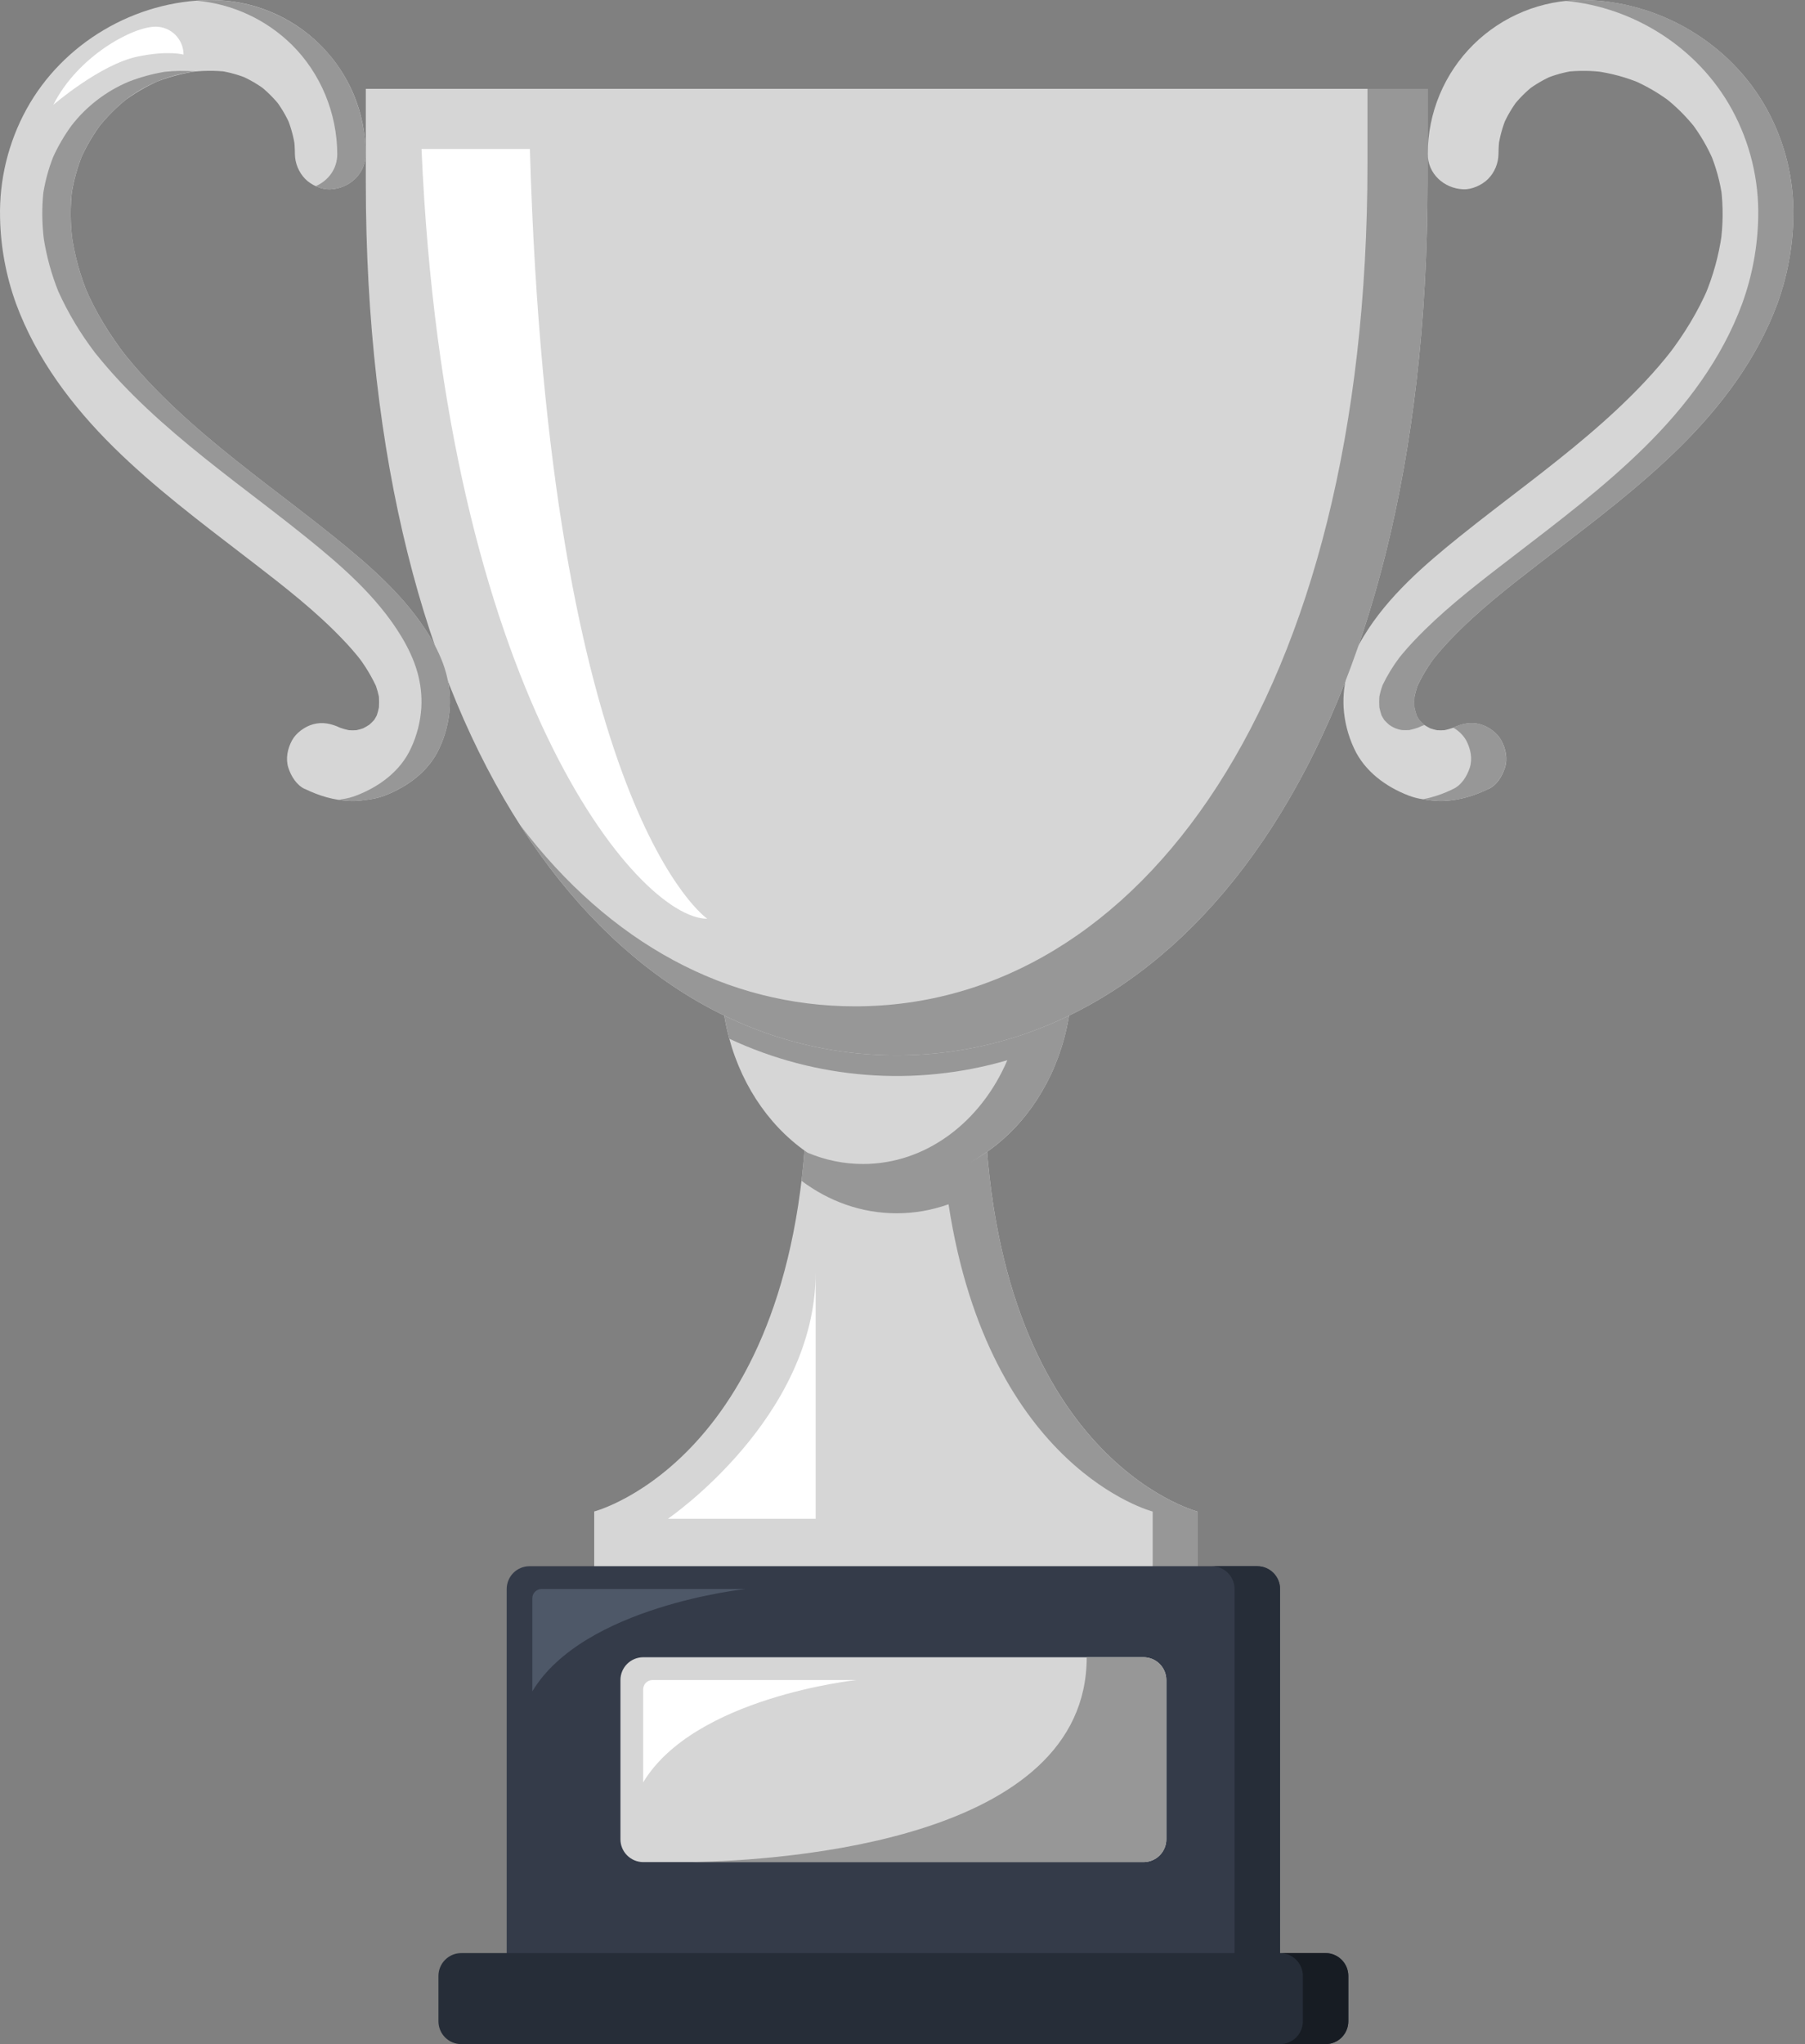 <svg width="53" height="60" viewBox="0 0 53 60" fill="none" xmlns="http://www.w3.org/2000/svg">
<rect x="0" y="0" width="53" height="60" fill="#808080" stroke="none"/>
<path d="M35.156 46.583V44.365C35.156 44.365 28.898 42.751 28.898 31.638H23.706C23.706 42.752 17.448 44.365 17.448 44.365V46.583H35.156Z" fill="#D6D6D6"/>
<path d="M28.983 33.808C29.008 34.113 29.038 34.41 29.073 34.697C30.087 43.059 35.156 44.367 35.156 44.367V46.584H33.846V44.367C33.846 44.367 29.043 43.128 27.852 35.348C27.363 35.523 26.848 35.613 26.329 35.613C25.3 35.613 24.34 35.263 23.535 34.66C23.57 34.373 23.599 34.077 23.624 33.772L28.983 33.808Z" fill="#979797"/>
<path d="M31.48 28.699C31.48 31.991 29.174 34.66 26.329 34.66C23.485 34.66 21.178 31.992 21.178 28.699H31.48Z" fill="#D6D6D6"/>
<path d="M31.48 28.698C31.481 29.303 31.401 29.905 31.244 30.489C30.863 31.888 30.049 33.065 28.983 33.808C28.208 34.349 27.3 34.807 26.329 34.807C25.373 34.807 24.433 34.436 23.711 33.833C24.226 34.052 24.78 34.166 25.34 34.166C27.198 34.166 28.806 32.925 29.578 31.12C26.87 31.909 23.968 31.685 21.415 30.489C21.257 29.905 21.177 29.303 21.178 28.698H31.48Z" fill="#979797"/>
<path d="M41.917 5.344C41.917 21.649 34.938 30.975 26.329 30.975C17.72 30.975 10.741 21.649 10.741 5.344V2.608H41.917V5.344Z" fill="#D6D6D6"/>
<path d="M8.949 23.155C9.376 23.362 9.789 23.486 10.265 23.511C10.475 23.521 10.684 23.49 10.892 23.458C11.027 23.438 11.16 23.403 11.288 23.355C11.963 23.098 12.591 22.639 12.9 21.965C13.078 21.586 13.182 21.177 13.206 20.76C13.224 20.416 13.186 20.071 13.092 19.739C12.991 19.369 12.813 19.003 12.614 18.674C11.911 17.513 10.853 16.597 9.806 15.755C9.084 15.174 8.342 14.616 7.608 14.049L7.818 14.211C6.608 13.276 5.404 12.315 4.355 11.197C4.066 10.889 3.79 10.569 3.532 10.233L3.694 10.443C3.218 9.825 2.806 9.157 2.499 8.44L2.604 8.688C2.357 8.107 2.188 7.496 2.101 6.871L2.138 7.147C2.063 6.611 2.057 6.068 2.122 5.53L2.085 5.806C2.147 5.351 2.268 4.905 2.446 4.481L2.341 4.729C2.518 4.315 2.747 3.926 3.022 3.57L2.859 3.78C3.127 3.437 3.436 3.128 3.779 2.86L3.568 3.023C3.924 2.749 4.313 2.521 4.726 2.344L4.478 2.449C4.902 2.271 5.347 2.15 5.803 2.088L5.529 2.123C5.919 2.068 6.314 2.063 6.705 2.111L6.428 2.074C6.727 2.118 7.019 2.199 7.297 2.316L7.049 2.211C7.321 2.328 7.578 2.477 7.813 2.656L7.603 2.494C7.843 2.681 8.059 2.897 8.246 3.137L8.083 2.927C8.263 3.162 8.412 3.419 8.529 3.69L8.424 3.442C8.54 3.721 8.621 4.014 8.664 4.313L8.627 4.037C8.648 4.197 8.659 4.358 8.659 4.52C8.663 4.794 8.772 5.057 8.963 5.254C9.143 5.434 9.439 5.569 9.698 5.558C10.258 5.533 10.739 5.102 10.736 4.52C10.736 3.924 10.618 3.333 10.389 2.783C10.159 2.233 9.824 1.734 9.4 1.314C8.977 0.894 8.475 0.562 7.923 0.337C7.371 0.111 6.78 -0.002 6.184 0.002C3.966 0.016 1.849 1.258 0.778 3.205C0.243 4.181 -0.025 5.28 0.002 6.393C0.019 7.255 0.179 8.108 0.473 8.919C1.072 10.536 2.115 11.92 3.334 13.125C4.527 14.302 5.87 15.313 7.196 16.332C7.348 16.448 7.499 16.565 7.65 16.681L7.44 16.519C8.352 17.223 9.273 17.937 10.069 18.773C10.263 18.974 10.446 19.186 10.618 19.406L10.456 19.196C10.714 19.521 10.929 19.878 11.096 20.259L10.991 20.011C11.068 20.195 11.121 20.388 11.149 20.585L11.112 20.309C11.137 20.508 11.137 20.71 11.112 20.909L11.149 20.633C11.125 20.804 11.08 20.971 11.015 21.131L11.119 20.883C11.061 21.017 10.987 21.143 10.898 21.259L11.059 21.049C10.965 21.164 10.857 21.269 10.739 21.36L10.949 21.199C10.826 21.291 10.692 21.369 10.551 21.431L10.799 21.327C10.65 21.389 10.495 21.433 10.335 21.457L10.611 21.42C10.441 21.442 10.269 21.442 10.099 21.42L10.375 21.457C10.203 21.431 10.034 21.384 9.873 21.318L10.122 21.422C10.079 21.404 10.036 21.384 9.993 21.364C9.738 21.241 9.473 21.182 9.193 21.259C8.952 21.325 8.691 21.512 8.572 21.736C8.443 21.977 8.381 22.269 8.467 22.536C8.547 22.782 8.704 23.04 8.945 23.157L8.949 23.155Z" fill="#D6D6D6"/>
<path d="M8.569 1.314C7.813 0.57 6.822 0.112 5.765 0.019C5.904 0.009 6.044 0.003 6.183 0.002C7.387 -0.002 8.544 0.469 9.402 1.314C10.253 2.156 10.732 3.326 10.738 4.52C10.74 5.102 10.259 5.533 9.699 5.558C9.551 5.561 9.404 5.529 9.271 5.464C9.639 5.303 9.906 4.954 9.903 4.52C9.898 3.326 9.419 2.155 8.569 1.314Z" fill="#979797"/>
<path d="M13.206 20.76C13.182 21.177 13.078 21.586 12.9 21.964C12.591 22.639 11.963 23.096 11.288 23.354C11.16 23.403 11.027 23.437 10.892 23.457C10.684 23.49 10.474 23.522 10.265 23.511C10.154 23.505 10.043 23.494 9.934 23.476L10.057 23.457C10.192 23.437 10.325 23.403 10.453 23.354C11.128 23.097 11.757 22.639 12.066 21.964C12.244 21.586 12.347 21.177 12.372 20.76C12.39 20.416 12.351 20.071 12.258 19.739C12.156 19.369 11.979 19.003 11.78 18.674C11.076 17.513 10.018 16.597 8.972 15.755C8.288 15.205 7.587 14.675 6.892 14.14C5.712 13.227 4.543 12.287 3.52 11.197C3.268 10.927 3.025 10.648 2.795 10.359C2.816 10.388 2.838 10.416 2.859 10.444L2.697 10.234C2.729 10.275 2.761 10.315 2.792 10.355C2.365 9.798 2.003 9.194 1.713 8.555C1.513 8.057 1.37 7.538 1.286 7.008C1.232 6.56 1.227 6.108 1.272 5.659C1.331 5.301 1.427 4.951 1.558 4.614C1.707 4.286 1.889 3.975 2.101 3.684C2.54 3.119 3.116 2.677 3.775 2.399C4.116 2.266 4.469 2.169 4.83 2.109C5.124 2.076 5.421 2.071 5.717 2.097C5.675 2.089 5.633 2.082 5.591 2.076L5.743 2.097L5.802 2.089C5.784 2.091 5.765 2.094 5.746 2.097L5.766 2.099H5.757H5.745C5.718 2.102 5.691 2.104 5.664 2.107C4.941 2.205 4.257 2.491 3.68 2.938C3.408 3.161 3.159 3.41 2.936 3.682C2.724 3.971 2.543 4.281 2.394 4.607C2.261 4.947 2.164 5.301 2.105 5.662C2.062 6.11 2.067 6.562 2.122 7.008C2.206 7.538 2.349 8.056 2.548 8.554C2.838 9.193 3.2 9.797 3.627 10.354L3.63 10.358C3.859 10.647 4.102 10.926 4.355 11.195C5.362 12.269 6.512 13.197 7.673 14.097C8.386 14.647 9.105 15.19 9.807 15.754C10.853 16.596 11.911 17.512 12.615 18.673C12.814 19.002 12.991 19.368 13.093 19.738C13.186 20.07 13.225 20.415 13.206 20.76Z" fill="#979797"/>
<path d="M43.709 23.155C43.282 23.362 42.87 23.486 42.394 23.511C42.184 23.521 41.974 23.49 41.767 23.458C41.632 23.438 41.499 23.403 41.371 23.355C40.696 23.098 40.067 22.639 39.758 21.965C39.581 21.586 39.477 21.177 39.452 20.76C39.434 20.416 39.472 20.071 39.566 19.739C39.668 19.369 39.845 19.003 40.044 18.674C40.748 17.513 41.806 16.597 42.852 15.755C43.575 15.174 44.316 14.616 45.05 14.049L44.84 14.211C46.051 13.276 47.255 12.315 48.304 11.197C48.593 10.889 48.868 10.569 49.127 10.233L48.966 10.443C49.442 9.825 49.854 9.157 50.161 8.44L50.054 8.689C50.301 8.109 50.47 7.498 50.557 6.873L50.52 7.149C50.596 6.612 50.601 6.068 50.536 5.53L50.573 5.806C50.511 5.351 50.39 4.905 50.212 4.481L50.316 4.729C50.14 4.315 49.911 3.926 49.636 3.57L49.798 3.78C49.53 3.437 49.221 3.128 48.878 2.86L49.09 3.023C48.734 2.749 48.345 2.521 47.932 2.344L48.18 2.449C47.756 2.271 47.311 2.15 46.855 2.088L47.131 2.125C46.742 2.069 46.346 2.065 45.956 2.112L46.232 2.075C45.932 2.118 45.64 2.199 45.361 2.316L45.608 2.211C45.337 2.328 45.081 2.477 44.846 2.655L45.056 2.493C44.816 2.679 44.6 2.895 44.413 3.136L44.576 2.926C44.397 3.161 44.247 3.417 44.13 3.689L44.235 3.441C44.119 3.72 44.038 4.013 43.995 4.312L44.032 4.036C44.011 4.196 44.001 4.357 44 4.518C43.996 4.793 43.888 5.056 43.696 5.252C43.516 5.432 43.22 5.568 42.962 5.556C42.401 5.531 41.92 5.1 41.923 4.518C41.923 3.922 42.042 3.333 42.271 2.782C42.5 2.232 42.836 1.733 43.259 1.313C43.682 0.894 44.184 0.562 44.736 0.337C45.288 0.112 45.878 -0.002 46.474 0.002C48.693 0.016 50.81 1.258 51.88 3.205C52.416 4.181 52.684 5.28 52.658 6.393C52.641 7.255 52.481 8.108 52.187 8.919C51.587 10.536 50.545 11.92 49.326 13.125C48.133 14.302 46.79 15.313 45.463 16.332C45.312 16.448 45.161 16.565 45.009 16.681L45.219 16.519C44.308 17.223 43.387 17.937 42.591 18.773C42.397 18.974 42.214 19.186 42.041 19.406L42.204 19.196C41.946 19.521 41.731 19.878 41.564 20.259L41.669 20.011C41.592 20.195 41.539 20.388 41.511 20.585L41.548 20.309C41.522 20.508 41.521 20.71 41.546 20.909L41.509 20.633C41.533 20.804 41.578 20.971 41.644 21.131L41.539 20.883C41.597 21.017 41.671 21.143 41.76 21.259L41.598 21.049C41.692 21.164 41.799 21.269 41.917 21.36L41.707 21.199C41.831 21.291 41.964 21.369 42.105 21.431L41.857 21.327C42.006 21.389 42.162 21.433 42.321 21.457L42.045 21.42C42.215 21.442 42.387 21.442 42.557 21.42L42.281 21.457C42.454 21.431 42.622 21.384 42.783 21.318L42.535 21.422C42.578 21.404 42.62 21.384 42.664 21.364C42.919 21.241 43.183 21.182 43.464 21.259C43.705 21.325 43.966 21.512 44.084 21.736C44.213 21.977 44.277 22.269 44.189 22.536C44.11 22.782 43.953 23.04 43.712 23.157L43.709 23.155Z" fill="#D6D6D6"/>
<path d="M41.917 2.608V5.344C41.917 21.649 34.938 30.975 26.329 30.975C22.003 30.975 18.089 28.62 15.265 24.208C17.903 27.691 21.344 29.538 25.107 29.538C33.417 29.538 40.153 20.537 40.153 4.799V2.608H41.917Z" fill="#979797"/>
<path d="M44.187 22.535C44.107 22.781 43.95 23.039 43.709 23.155C43.282 23.362 42.87 23.486 42.394 23.509C42.19 23.52 41.987 23.49 41.786 23.459C42.096 23.398 42.397 23.295 42.679 23.154C42.92 23.037 43.077 22.779 43.157 22.533C43.243 22.266 43.179 21.974 43.052 21.733C42.962 21.577 42.831 21.448 42.674 21.36L42.669 21.357C42.922 21.236 43.183 21.18 43.461 21.256C43.702 21.323 43.963 21.509 44.082 21.733C44.209 21.976 44.273 22.268 44.187 22.535Z" fill="#979797"/>
<path d="M52.658 6.392C52.641 7.255 52.481 8.108 52.187 8.919C51.588 10.536 50.545 11.92 49.326 13.125C48.133 14.302 46.79 15.313 45.463 16.332C45.325 16.439 45.187 16.545 45.049 16.651L45.045 16.654L45.01 16.681C44.167 17.334 43.327 18.001 42.591 18.773C42.428 18.943 42.271 19.12 42.123 19.304C41.931 19.557 41.766 19.829 41.628 20.115C41.589 20.225 41.557 20.337 41.535 20.451C41.527 20.555 41.527 20.66 41.535 20.765C41.551 20.844 41.572 20.923 41.597 21C41.622 21.047 41.648 21.092 41.677 21.137C41.718 21.182 41.761 21.224 41.806 21.266C41.814 21.271 41.822 21.277 41.831 21.282H41.826H41.822C41.761 21.303 41.701 21.327 41.643 21.355C41.557 21.386 41.471 21.41 41.382 21.429C41.311 21.433 41.239 21.433 41.168 21.429C41.025 21.409 40.89 21.351 40.776 21.263C40.73 21.222 40.687 21.179 40.646 21.134C40.617 21.09 40.59 21.044 40.566 20.998C40.54 20.921 40.518 20.842 40.502 20.762C40.495 20.657 40.495 20.552 40.502 20.448C40.525 20.334 40.556 20.222 40.596 20.112C40.733 19.826 40.899 19.555 41.09 19.301C41.238 19.117 41.395 18.94 41.558 18.77C42.306 17.986 43.161 17.309 44.017 16.648L44.431 16.33C45.757 15.311 47.099 14.3 48.293 13.123C49.515 11.918 50.556 10.534 51.154 8.917C51.449 8.106 51.608 7.253 51.626 6.39C51.652 5.278 51.384 4.179 50.849 3.203C49.864 1.41 47.988 0.214 45.967 0.026C46.135 0.008 46.304 -0.001 46.474 7.67446e-05C48.692 0.014 50.809 1.256 51.879 3.203C52.415 4.179 52.684 5.279 52.658 6.392Z" fill="#979797"/>
<path d="M37.586 46.64V58.331H14.878V46.64C14.879 46.463 14.949 46.293 15.074 46.168C15.2 46.043 15.369 45.972 15.546 45.972H36.919C37.096 45.972 37.265 46.043 37.39 46.168C37.515 46.293 37.586 46.463 37.586 46.64Z" fill="#343B49"/>
<path d="M37.586 46.64V58.331H36.25V46.64C36.25 46.463 36.179 46.293 36.054 46.168C35.929 46.043 35.76 45.972 35.583 45.972H36.918C37.096 45.972 37.265 46.043 37.39 46.168C37.515 46.293 37.586 46.463 37.586 46.64Z" fill="#262D38"/>
<path d="M39.59 57.997V59.332C39.59 59.509 39.519 59.678 39.394 59.804C39.269 59.929 39.099 59.999 38.922 60H13.542C13.365 59.999 13.196 59.929 13.07 59.804C12.945 59.678 12.875 59.509 12.874 59.332V57.996C12.875 57.819 12.945 57.649 13.071 57.524C13.196 57.399 13.365 57.328 13.542 57.328H38.922C39.099 57.328 39.269 57.399 39.394 57.525C39.52 57.65 39.59 57.82 39.59 57.997Z" fill="#262D38"/>
<path d="M39.59 57.997V59.332C39.59 59.509 39.519 59.678 39.394 59.804C39.269 59.929 39.099 59.999 38.922 60H37.586C37.764 60 37.934 59.929 38.059 59.804C38.185 59.679 38.255 59.509 38.256 59.332V57.996C38.255 57.819 38.185 57.649 38.06 57.524C37.934 57.399 37.765 57.328 37.588 57.328H38.924C39.101 57.329 39.27 57.4 39.395 57.525C39.52 57.651 39.59 57.82 39.59 57.997Z" fill="#171C23"/>
<path d="M34.247 49.312V53.989C34.246 54.166 34.176 54.335 34.051 54.46C33.926 54.586 33.756 54.656 33.579 54.657H18.885C18.708 54.656 18.539 54.585 18.414 54.46C18.289 54.335 18.218 54.166 18.218 53.989V49.312C18.218 49.135 18.289 48.965 18.414 48.84C18.539 48.715 18.709 48.645 18.885 48.644H33.579C33.756 48.645 33.926 48.715 34.051 48.84C34.176 48.965 34.246 49.135 34.247 49.312Z" fill="#D6D6D6"/>
<path d="M34.247 49.312V53.989C34.246 54.166 34.176 54.335 34.051 54.46C33.926 54.586 33.756 54.656 33.579 54.657H20.322C23.02 54.603 31.909 54.029 31.909 48.644H33.579C33.756 48.645 33.926 48.715 34.051 48.84C34.176 48.965 34.246 49.135 34.247 49.312Z" fill="#979797"/>
<path d="M18.885 52.318V49.586C18.885 49.514 18.914 49.444 18.965 49.393C19.017 49.342 19.086 49.313 19.159 49.313H25.147C25.147 49.313 20.388 49.813 18.885 52.318Z" fill="white"/>
<path d="M15.63 49.646V46.914C15.63 46.842 15.658 46.773 15.71 46.721C15.761 46.67 15.83 46.641 15.903 46.641H21.893C21.893 46.641 17.132 47.141 15.63 49.646Z" fill="#4E5868"/>
<path d="M20.767 26.967C18.726 26.967 13.063 20.245 12.377 4.373H15.559C16.122 23.792 20.767 26.967 20.767 26.967Z" fill="white"/>
<path d="M19.61 44.58C19.61 44.58 23.95 41.623 23.95 37.348V44.58H19.61Z" fill="white"/>
<path d="M5.389 1.603C5.389 1.603 4.948 1.474 4.048 1.659C2.949 1.884 1.566 3.077 1.566 3.077C2.275 1.659 3.888 0.783 4.569 0.783C4.786 0.783 4.995 0.869 5.149 1.023C5.302 1.177 5.389 1.385 5.389 1.603Z" fill="white"/>
</svg>
